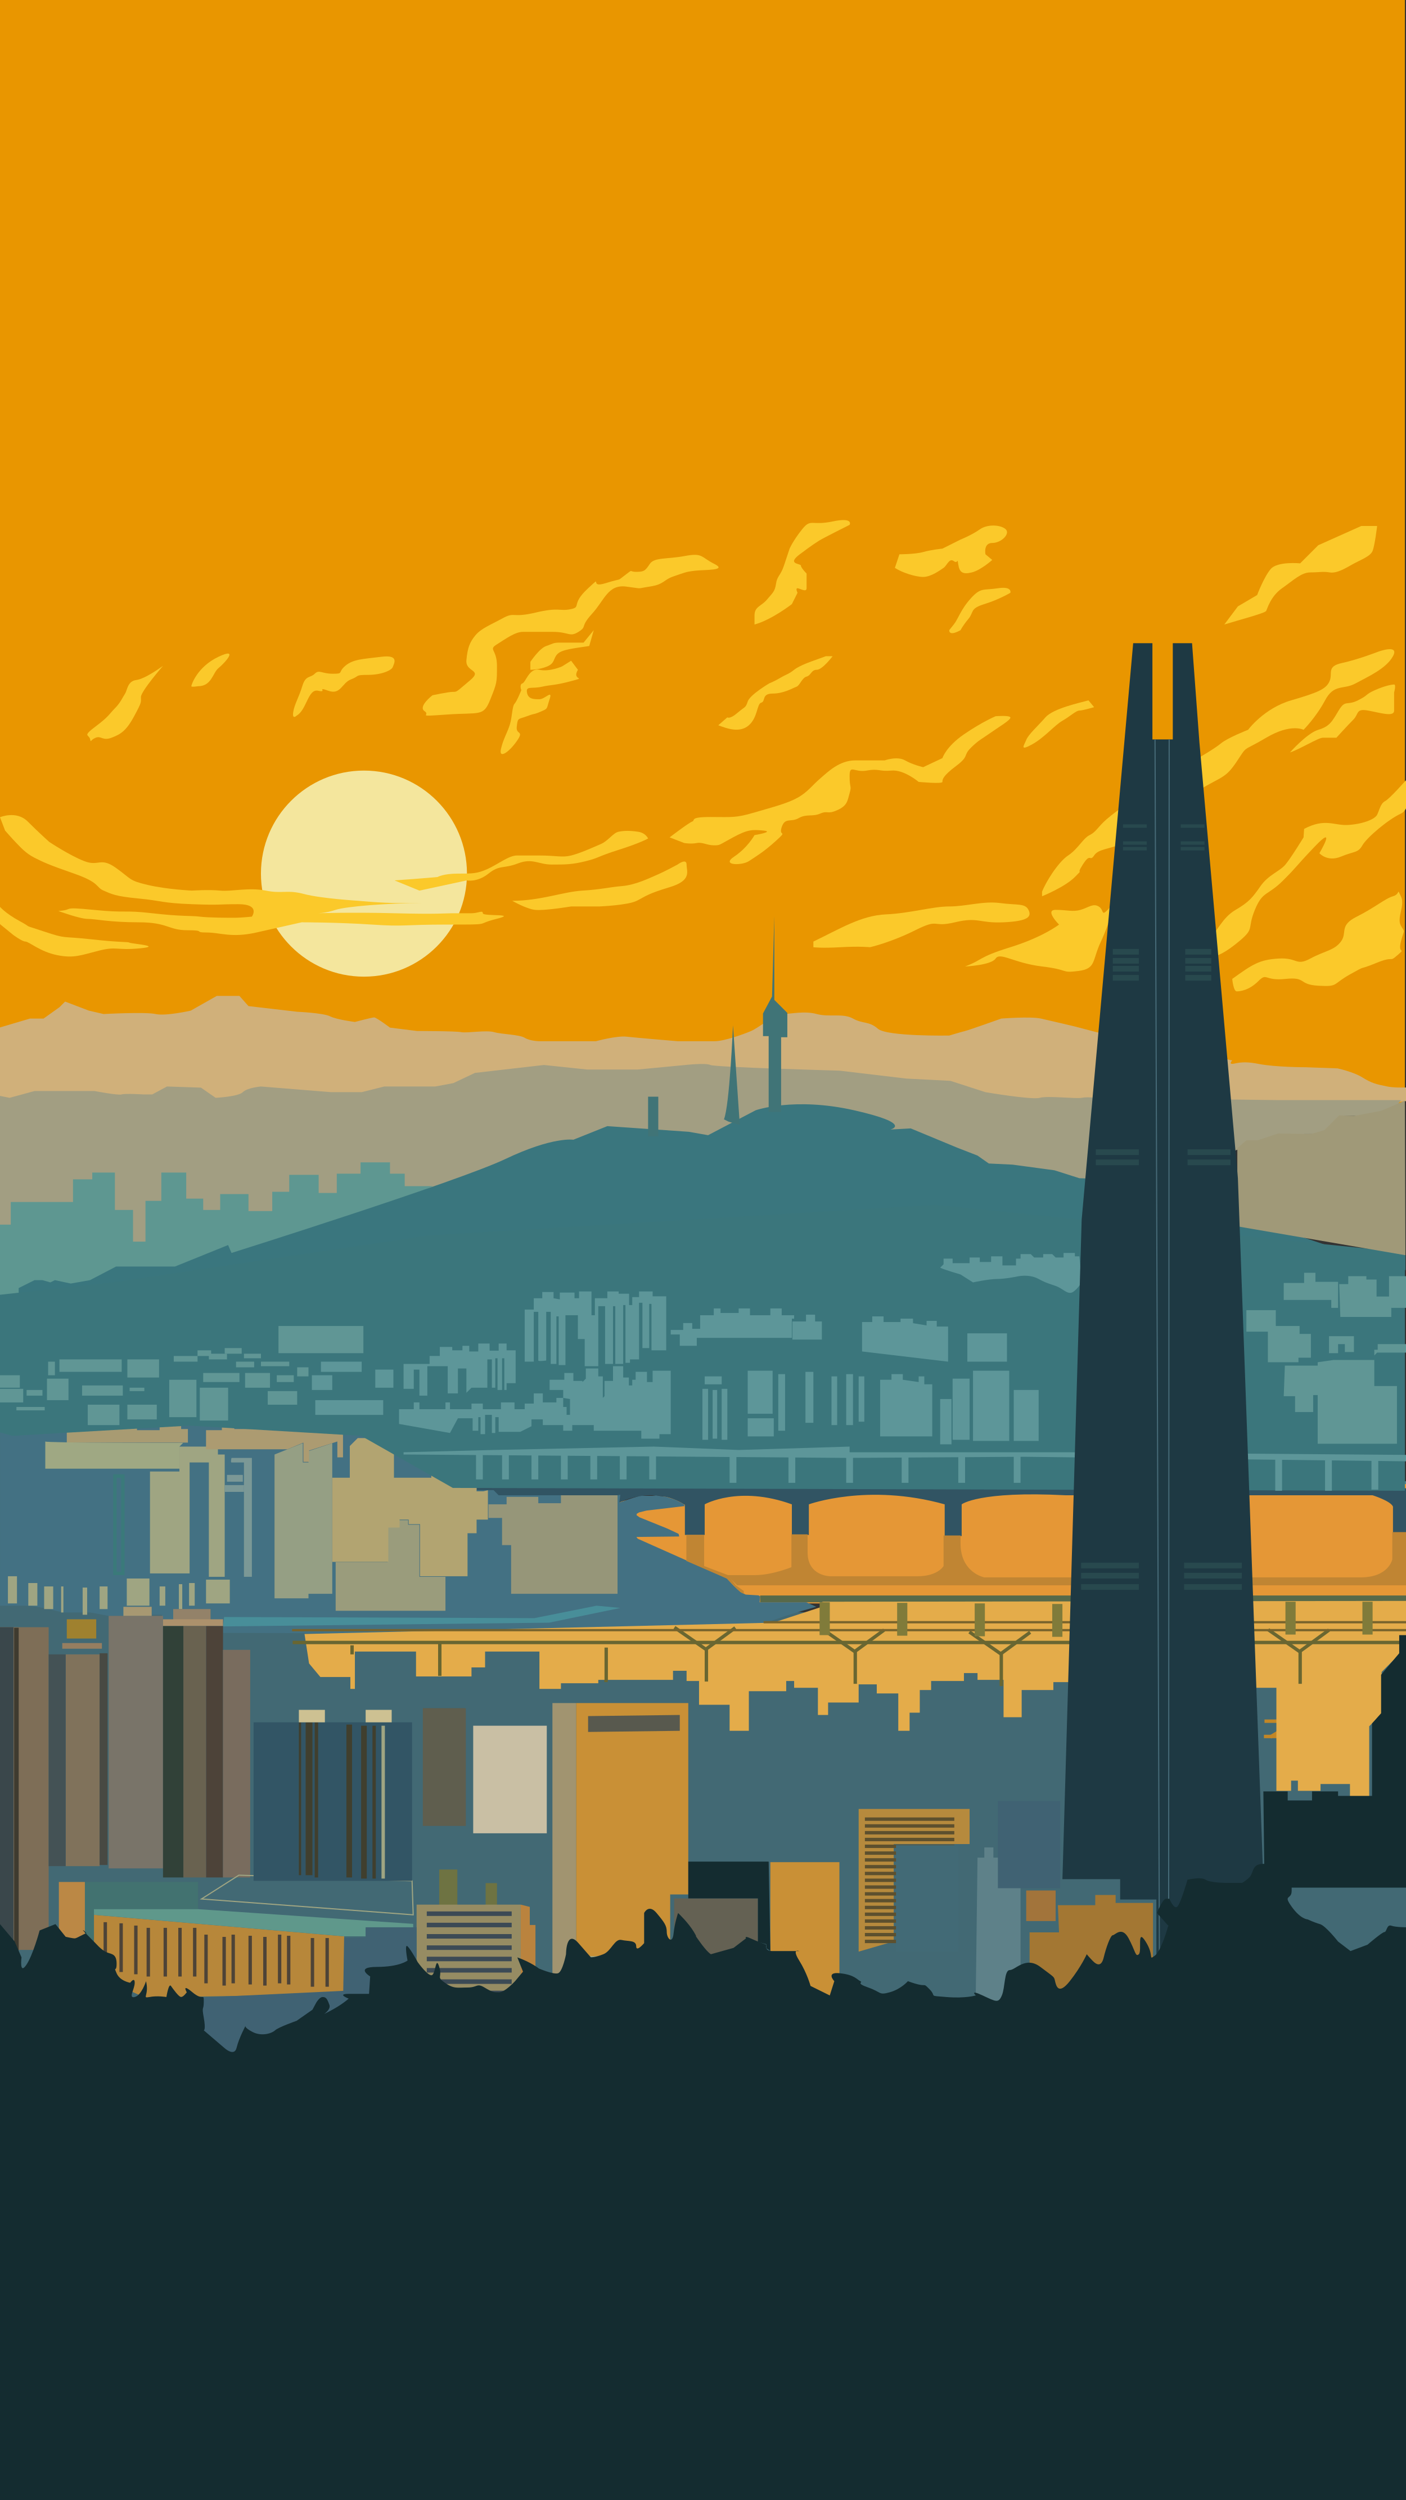 <?xml version="1.0" encoding="utf-8"?>
<!-- Generator: Adobe Illustrator 22.0.1, SVG Export Plug-In . SVG Version: 6.00 Build 0)  -->
<svg version="1.1" id="레이어_1" xmlns="http://www.w3.org/2000/svg" xmlns:xlink="http://www.w3.org/1999/xlink" x="0px"
	 y="0px" viewBox="0 0 1242 2208" enable-background="new 0 0 1242 2208" xml:space="preserve">
<rect x="0" y="0" width="1242" height="2208" fill="#333333" stroke="none"/>
<g>
	<defs>
		<rect id="SVGID_1_" width="1242" height="2209"/>
	</defs>
	<clipPath id="SVGID_2_">
		<use xlink:href="#SVGID_1_"  overflow="visible"/>
	</clipPath>
	<g clip-path="url(#SVGID_2_)">
		<polygon fill="#437183" points="425,1308 416,1319 470,1345 503,1323 502,1310 		"/>
		<polygon fill="#426974" points="1684,1484 0,1380 -220,2161 1462,2511 1566,1790 		"/>
		<linearGradient id="SVGID_3_" gradientUnits="userSpaceOnUse" x1="0" y1="487.5" x2="1241" y2="487.5">
			<stop  offset="0" style="stop-color:#7F47DD"/>
			<stop  offset="4.890638e-08" style="stop-color:#E99600"/>
			<stop  offset="0.517" style="stop-color:#FBAE17"/>
			<stop  offset="1" style="stop-color:#E9C300"/>
		</linearGradient>
		<linearGradient id="SVGID_4_" gradientUnits="userSpaceOnUse" x1="-0.5" y1="487.514" x2="1241.5" y2="487.514">
			<stop  offset="0" style="stop-color:#7F47DD"/>
			<stop  offset="4.890638e-08" style="stop-color:#E99600"/>
			<stop  offset="0.517" style="stop-color:#FBAE17"/>
			<stop  offset="1" style="stop-color:#E9C300"/>
		</linearGradient>
		<polygon fill="#E99600" stroke-miterlimit="10" points="0,908 0,0 1241,0 1241,975 		"/>
		<path fill="#D0B07A" d="M-0.5,907.5l27-8h12l14-10l5-5l21,8l13,3c0,0,37-2,46,0s31-3,31-3l23-13h20l8,9l43,5c0,0,23,1,29,4
			s22,5,22,5s15-4,17-4s14,9,14,9l24,3c0,0,34,0,39,1s22-2,29,0s22,2,27,5s13,3,13,3h50c0,0,18-5,27-4s45,4,45,4s25,0,33,0
			s25-6,32-9s21-15,28-15s19-3,30,0s23-1,32,4s14,2,22,9s63,6,63,6s10-3,14-4s32-11,32-11s26-2,35,0s30,7,30,7l19,5l120,25
			c0,0-3,3,0,3s8-3,23,0s42,3,42,3l28,1c0,0,14,3,22,8s12,6,22,8s26,0,33,1s27-3,27-3l-44,15l-180,18l-272-15l-134-3l-294,9l-186,12
			l-110-5l-66-5V907.5z"/>
		<path fill="#A29E82" d="M-63,964l8.5,2.5l27-3l21,3l15,3l22-6h42h11c0,0,21,4,24,3s19,0,19,0h8l13-7l30,1l13,9c0,0,20-1,24-5
			s16-5,16-5l62,5h27l20-5h15h30l16-3l19-9l61-7l38,4h45l42-4c0,0,18-2,22,0s114,5,114,5l59,7l39,2l31,10c0,0,41,7,48,5s32,1,37,0
			s12,0,12,0l160,2h80h30l-7,10l-25,4h-22l-13,16h-18l-26,2l-24,8l-15,6l-24,14l-28,3l-43.9,8H618.5h-134l-102,8l-44,34l-273,19
			h-110l-23-75L-63,964z"/>
		<circle fill="#F4E69D" cx="321.5" cy="771.5" r="91"/>
		<path fill="#FBC92A" d="M382,614c0,0-13,10-7,14s-9,5,20,3s32,2,38-13s6-15,6-30s-8-14,0-19s16-11,23-11s11,0,26,0s15,5,23,0
			s1-4,12-16s14-26,30-24s8,2,21,0s12-6,21-9s10-4,19-5s29,0,17-6s-10-10-26-7s-27,1-31,7s-5,7-12,7s-2-3-10,3s-1,2-17,7s-1-9-16,5
			s-5,16-15,18s-10-2-31,3s-18-1-29,5s-19,9-24,15s-7,11-8,22s15,8,3,18s-11,10-15,10S382,614,382,614z"/>
		<path fill="#FBC92A" d="M262,632c9-5,10-24,19-22s-2-4,9,0s12-7,20-10s3-4,15-4s21-4,22-7s6-11-10-9s-25,2-32,8s-1,7-11,7
			s-12-4-16,0s-8,1-11,11s-7,16-8,23S262,632,262,632z"/>
		<path fill="#FBC92A" d="M175,606c12,0,13-12,18-16s19-19,0-10s-24,25-24,26S175,606,175,606z"/>
		<path fill="#FBC92A" d="M144,588c0,0-19.5,22.5-19.5,27.5s1,4-6,17s-12,16-20,19s-9-2-14,0s-4,5-5,1s-7-2,5-11s12-11,17-16
			s7-10,9-13s2-11,10-12S144,588,144,588z"/>
		<path fill="#FBC92A" d="M520.5,570.5c-13,2-24,3-28,7s-2,8-9,11s-15,3-15,3v-7c0,0,8-12,14-14s6-3,12-3s21,0,21,0l9-11
			L520.5,570.5z"/>
		<path fill="#FBC92A" d="M510.5,591.5c-6,10,9,6-6,10s-17,3-26,5s-14-1-13,5s6,6,11,6s12-9,9,0s-1,8-8,11s-4,1-12,4s-8,1-9,9
			s7,3,0,13s-16,16-14,7s6-15,8-22s2-16,4-18s6-12,6-12s-2-5,1-6s6-14,15-12s20-3,20-3l8-5L510.5,591.5z"/>
		<path fill="#FBC92A" d="M634.5,640.5c8,3,19,7,27,0s7-19,11-20s0-8,10-8s18-5,21-6s5-8,9-9s4-6,9-6s14-12,14-12h-6l-11,4
			c0,0-12,4-17,8s-7,4-12,7s-10,5-10,5s-17,10-19,16s-2,4-9,10s-9,4-9,4L634.5,640.5z"/>
		<path fill="#FBC92A" d="M666.5,551.5c15-4,33-18,33-18l5-10c0,0-2-4,0-4s8,4,8,0s0-13,0-13s-5-5-5-7s-13-1-1-10s14-10,17-12
			s27-14,27-14s4-7-15-3s-19-3-27,7s-11,17-11,17s-2,6-5,15s-6,9-7,16s-3,8-8,14s-11,6-11,14S666.5,551.5,666.5,551.5z"/>
		<path fill="#FBC92A" d="M348.5,777.5c28-2,38-3,38-3s5-3,18-3s17,0,26-4s19-12,26-12s5,0,20,0s20,2,28,0s19-7,26-10s11-10,16-11
			s10-1,17,0s9,6,9,6s-7,4-26,10s-17,7-29,10s-18,3-30,3s-17-6-30-1s-16,1-26,9s-19.2,6-19.2,6l-41.8,9L348.5,777.5z"/>
		<path fill="#FBC92A" d="M591.5,739.5c0,0,17-13,20-14s-3-4,16-4s22,1,39-4s29-8,38-13s13-11,20-17s17-16,31-16s26,0,26,0
			s11-4,18,0s16,6,16,6l17-8c0,0,3-10,19-21s28-16,28-16s12-1,13,1s-11,9-18,14s-10,6-17,13s-1,7-13,16s-12,12-12,14s-21,0-21,0
			s-13-11-24-10s-11-2-22,0s-15-6-15,5s2,8,0,15s-2,11-11,15s-8,0-15,3s-12,0-19,4s-12-1-15,8s6,2-5,12s-18,14-24,18s-25,4-13-4
			s18-19,18-19s18-3,8-4s-14-1-27,6s-11,7-17,7s-10-3-15-2s-11,0-11,0L591.5,739.5z"/>
		<path fill="#FBC92A" d="M838.5,556.5c0,6,10,0,10,0s2-4,7-10s1-9,14-13s23-10,23-10s2-6-11-4s-15-1-24,9s-11,18-15,23
			S838.5,556.5,838.5,556.5z"/>
		<path fill="#FBC92A" d="M790.5,501.5c6,4,18,8,25,8s15-6,18-8s5-9,9-6s3-4,4,3s4,9,12,7s18-11,18-11l-6-5c0,0-2-10,6-10
			s16-8,12-12s-16-5-23,0s-17,9-17,9l-16,8c0,0-10,1-17,3s-21,2-21,2L790.5,501.5z"/>
		<path fill="#FBC92A" d="M961.5,618.5c-7,2-31,7-38,15s-15,15-17,20s-6,10,5,4s20-17,27-21s12-9,15-9s13-3,13-3L961.5,618.5z"/>
		<path fill="#FBC92A" d="M0,721.7c0,0,14.5-6.2,24.5,3.8s19,18,19,18s18,12,31,17s14-4,28,6s11,11,28,15s39,5,39,5s15-1,25,0
			s25.3-3,40.2,0c14.8,3,18.8-1,33.8,3s48,6,48,6s20,2,36,2s52,0,21,0s-68,3-77,6s-16,3-16,3s30-1,68,0s45,0,51,0s11,0,17,0
			s10-3,10,0s32,0,12,5s-2,5-43,5s-37,2-67,0s-62-2-62-2s-18,4-40,9s-32,0-44,0s0-2-17-2s-17-7-43-7s-38-3-45-3s-26-7-26-7
			c15-1,1-4,31-1s26,0,52,3s34,2,42,3s26,1,31,1s15-1,15-1s8-11-12-11s-14,1-41,0s-26-3-47-5s-24-4-31-7s-3-7-26-15s-27-10-35-14
			s-13-10-16-13s-10-11-10-11L0,721.7z"/>
		<path fill="#FBC92A" d="M-0.5,800.3c0,0,5,6.2,18,13.2s0,2,21,9s15,4,42,7s32,2,34,3s30,3,9,5s-20-2-36,2s-22,7-37,4s-25-12-28-12
			s-11-6-11-6l-12-9.8V800.3z"/>
		<path fill="#FBC92A" d="M452.5,795.5c25,0,45-8,62-9s23-3,35-4s24-7,31-10s18-9,18-9s8-6,8,0s5,14-15,20s-21,8-29,12s-33,5-33,5
			h-25c0,0-24,4-32,3S452.5,795.5,452.5,795.5z"/>
		<path fill="none" stroke="#FFFFFF" stroke-width="3" stroke-miterlimit="10" d="M449.5,794.5"/>
		<path fill="#FBC92A" d="M1152,732c19-10,26.5-2.5,39.5-3.5c8.3-0.6,15.3-2.5,19.9-4.8c2.6-1.3,4.4-2.8,5.1-4.2c2-4,3-10,7-12
			S1242,689,1242,689s6.5,24.5-4.5,29.5s-30,21-34,28s-7,5-19,10s-19-3-19-3s16-27-4-6s-14,16-28,30s-18,9-25,26s0,16-13,27
			s-20,14-29,16s-9-6,0-15s13-21,25-28s15-11,22-21s17-13,22-19s16-24,16-24L1152,732z"/>
		<path fill="#FBC92A" d="M1088.5,864.5c18-13,24-17,41-18s15,7,28,0s21-7,27-15s-2-14,14-22s25-16,32-18s3-8,7,0s-4,19,0,26
			s3,2,0,14s5,5-3,12s-2,0-19,7s-7,1-23,10s-10,11-28,10s-10-8-29-6s-16-6-24,2s-16,9-19,9S1088.5,864.5,1088.5,864.5z"/>
		<path fill="#FBC92A" d="M718.5,831.5c23-11,42-23,64-24s41-7,56-7s30-5,45-3s22,0,25,6s0,10-22,11s-22-5-43,0s-13-4-35,7
			s-40,15-40,15s-9-1-26,0s-24,0-24,0V831.5z"/>
		<path fill="#FBC92A" d="M852.5,853.5c16-6,11-8,40-17s43-20,43-20s-13-13-3-13s15,2,22,0s11-6,16-3s2,9,8,3s14-31,9-16
			s-7,27-15,44s-4,24-20,26s-7-1-32-4s-37-13-41-7S852.5,853.5,852.5,853.5z"/>
		<path fill="#FBC92A" d="M920.5,787.5c3-8,14-26,23-32s13-15,19-18s7-7,15-14s37-28,47-34s15-8,26-15s22-13,28-18s24-12,24-12
			s14-19,38-26s31-10,34-17s-3-13,11-16s32-10,32-10s19-7,13,4s-22,18-33,24s-19,0-27,15s-19,26-19,26s-11-6-33,7s-16,6-26,21
			s-13,13-33,25s-21,12-29,19s-16,20-34,27s-26,6-30,12s-3-3-10,8s2,2-7,11s-29,17-29,17V787.5z"/>
		<path fill="#FBC92A" d="M1139.5,664.5c9-3,25-13,29-13s12,0,12,0s10-11,15-16s2-10,13-8s23,6,23,0s0-16,0-16s2-7,0-7s-8,1-17,5
			s-5,4-15,9s-11-1-17,9s-8,14-18,17S1139.5,664.5,1139.5,664.5z"/>
		<path fill="#FBC92A" d="M1081.5,551.5c13-4,36-10,37-12s4-13,14-20s17-14,25-14s11-1,17,0s13-3,20-7s16-7,18-12s4-22,4-22h-14
			l-38,17l-16,16c0,0-20-2-26,5s-12,23-12,23l-17,10L1081.5,551.5z"/>
		<path fill="#5E9791" d="M-66,1060h10v-38h30l7,12v42h9v22.5h8.5v-17h11v-20h37h18v-20h17v-6h20v33h16v28h11v-36h14v-25h22v23h15
			v10h15v-14h25v15h21v-17h15v-15h26v16h16v-17h21v-10h26v10h13v11h25l-147,67c0,0-190,48-191,47s-49-19-49-19l3-43"/>
		<path fill="#3A767E" d="M0.5,1144.5v56l40,2l105-5l91-8v-23h41v-7h21v5h35v20h11h24v22h11v-8h7v-11h11v6h8v-5h9v5h7v-8h11v8h7v-8
			h9v7h7v10h8v-11v-35h6v-10h9v-6h9v6h7v-6h29v22h3v-16h8v-6h12v3h8v9h4v-6h5v-6h14v3h10v26l8,5l21-16h17l91,1l104,24h72l206-26h21
			l114-36v-13l-34-5h-24l-72-24l-20-5l-103-33l-35-1l-22-7l-37-5l-21-1l-10-7l-18-7l-41-17l-18,1c0,0,21-5-32-17s-87,0-87,0l-42,22
			l-17-3l-72-5l-30,12c0,0-18-3-60,17s-242,83-242,83l-3-7l-47,19h-52l-23,12l-17,3l-14-3l-4,2l-7-2h-7l-14,7v5l-7,2h-19h-40
			c-10-10-9,0-9,0l-8.5,0.5"/>
		<polygon fill="#407477" points="684,809 682,880 674,895 674,915 679,915 679,982 690,982 690,916 695.5,916 695.5,894.5 684,883 
					"/>
		<path fill="#407477" d="M647.5,905.5c0,0-3,71-8,83l4,2l10,3L647.5,905.5z"/>
		<rect x="572.5" y="968.5" fill="#407477" width="9" height="35"/>
		<polygon fill="#5D9699" points="237,1166 237,1195 246,1195 246,1171 321,1171 321,1196 333,1196 333,1166 299,1166 299,1158 
			278,1158 278,1166 		"/>
		<polygon fill="#5D9699" points="948,1177.5 909.5,1189.5 909.5,1231.5 946.5,1231.5 		"/>
		<rect x="41.5" y="1240.5" fill="#609695" width="23" height="16"/>
		<rect x="28.5" y="1204.5" fill="#609695" width="9" height="5"/>
		<rect x="-66.5" y="1232.5" fill="none" stroke="#D0B07A" stroke-width="3" stroke-miterlimit="10" width="45" height="21"/>
		<rect x="599.5" y="1284.5" fill="#5D9699" width="6" height="22"/>
		<rect x="1257.5" y="1288.5" fill="#5D9699" width="6" height="27"/>
		<polygon fill="#54838B" points="421,1309 1325,1308 1316,1314 421,1312 		"/>
		<path fill="#E59736" d="M585.8,1321.7c0,0-56.9,2.4-40.6,10.9c16.3,8.5,40.6,18.1,34.5,19.3c-6.1,1.2-39.6,0-37.6,2.4
			c2,2.4,15.2,9.7,15.2,9.7l66,33.9c0,0,10.2,13.3,12.2,14.5c2,1.2,6.1,3.6,6.1,3.6H1425v-25.4c0,0-24.4-12.1-69.1-19.3
			c-44.7-7.3-57.9-27.8-57.9-27.8s-32.5-32.7-47.3-32.7c-14.7,0-50.1-1.8-50.1-1.8L585.8,1321.7z"/>
		<rect x="671.5" y="1409" fill="#586949" width="759.5" height="6"/>
		<rect x="1272.5" y="1414.5" fill="none" stroke="#D0B07A" stroke-width="3" stroke-miterlimit="10" width="9" height="29"/>
		<path fill="#315463" d="M421,1312v4h15l4.5,4.5H547v6.5c0,0,30-16,58,2v26.5h17.5v-27c0,0,30-17,77,0v27h15v-27c0,0,52-19,120,0
			v28h15v-28c0,0,15-12,92-8h271c0,0,16,5,18,10v23h16v-26c0,0,0-7,37-7h32v-6L421,1312z"/>
		<rect x="1340.5" y="1414.5" fill="none" stroke="#D0B07A" stroke-width="3" stroke-miterlimit="10" width="9" height="29"/>
		<path fill="#437183" d="M671,1415h41.3l8.8,4c0,0-22,6-33,10s-15,5-15,5l-121,5c0,0-37,6-41,5s-314-2-314-2v-11h-11v-10h-33v9h-10
			v-4h-9v-7h-25v8H96l-16-3c0,0-22,0-24,0s-15-4-17-4s-10-2-17-2s-8,0-15,0s-7,0-7,0v-157l212-8l94,3h39l21,9l-14,15l4,4h64l1,32h15
			l4,6l105.7-1.5l2.3-0.5l-1,7c0,0,16.1-6,20-6c4,0,9,0,9,0l3.5-0.4l8.8,1.3l8.5,2.7l6.8,3.5l1.4,1.9l-33.9,4l-6.5,1.6l-2.1,1.2
			l-0.2,1.3l2.7,1.9l24.5,9.9l9.6,4.5l0.4,0.3l0.5,2.2l-37.2,0.4l-0.6,0.2l1.2,1.4l78.6,35l6.2,6.6l5.8,5.4l4.7,2.3l11.3,0.7
			l1.5,0.9L671,1415z"/>
		<rect x="1406.5" y="1414.5" fill="none" stroke="#D0B07A" stroke-width="3" stroke-miterlimit="10" width="9" height="29"/>
		<path fill="#C08533" d="M699.1,1355v29c0,0-17,7-32,7s-25,0-25,0l9,9h780v-5.3h-165.2c0,0-21-2.7-21-17.7s0-24,0-24h-15v24
			c0,0-3,16-28,16s-332.4,0-332.4,0s-21-4-21-30s0-7,0-7h-15v27c0,0-5,9-23,9s-77.1,0-77.1,0s-20,0-20-21v-16H699.1z"/>
		<polygon fill="#C08533" points="606.3,1378.5 606.3,1355.5 622,1355.5 622,1383 643,1391 650,1400 657,1405 657,1407.5 
			654.9,1406.5 651.3,1403.5 642,1394 		"/>
		<rect x="101.5" y="1303.5" fill="none" stroke="#3A7A7A" stroke-width="3" stroke-miterlimit="10" width="7" height="86"/>
		<polygon fill="#9FA582" points="132.5,1299.5 158.5,1299.5 158.5,1291.5 158.5,1277.5 192.5,1277.5 192.5,1284.5 198.5,1284.5 
			198.5,1392.5 184.5,1392.5 184.5,1291.5 167.5,1291.5 167.5,1389.5 132.5,1389.5 		"/>
		<path fill="#7B9896" d="M204.5,1287.5c0,0-1,4,0,4s11,0,11,0v101h7v-105H204.5z"/>
		<rect x="200.5" y="1302.5" fill="#7B9896" width="14" height="6"/>
		<polygon fill="#7B9896" points="200.5,1311.5 215.5,1311.5 215.5,1317.5 198.5,1317.5 198.5,1311.5 		"/>
		<polygon fill="#959F84" points="242.5,1284.5 242.5,1411.5 272.5,1411.5 272.5,1407.5 293.5,1407.5 293.5,1274.5 272.5,1281.5 
			272.5,1291.5 267.5,1291.5 267.5,1274.5 		"/>
		<polygon fill="#9A9C7C" points="296.5,1379.5 342.5,1379.5 342.5,1348.5 347.5,1348.5 351.5,1348.5 351.5,1342.5 360.5,1342.5 
			360.5,1346.5 370.5,1346.5 370.5,1392.5 393.5,1392.5 393.5,1422.5 296.5,1422.5 		"/>
		<polygon fill="#969679" points="545.5,1320.5 545.5,1407.5 451.5,1407.5 451.5,1364.5 443.5,1364.5 443.5,1340.5 431.5,1340.5 
			431.5,1328.5 447.5,1328.5 447.5,1321.9 475.5,1321.9 475.5,1327.5 495.5,1327.5 495.5,1320.5 		"/>
		<polygon fill="#B2A471" points="427,1317 421,1317 421,1309 414,1309 414,1297 404,1297 404,1303 397,1303 397,1299 381,1299 
			381,1305 348,1305 348,1270 316,1270 309,1277 309,1289.3 309,1305 293.5,1305 293.5,1379.3 343,1379.3 343,1349 353,1349 
			353,1342 361,1342 361,1346 371,1346 371,1392 413,1392 413,1354 421,1354 421,1342 431,1342 431,1316 		"/>
		<polygon fill="#AC9B71" points="298,1287 298,1273 273,1281 273,1291 268,1291 268,1274 253.9,1279.9 193,1279.9 182,1279.9 
			182,1263 196,1263 196,1258 207,1258 207,1262 231,1262 231,1258 243,1258 243,1263 256,1263 256,1254.5 272.5,1254.5 272.5,1263 
			303,1263 303,1287 		"/>
		<polygon fill="#A89B72" points="177,1274 166,1274 166,1262 160,1262 160,1253 141,1253 141,1263 121,1263 121,1254 108,1254 
			105,1257 85,1257 85,1254 73,1254 73,1260 59,1260 59,1274 		"/>
		<path fill="#9FA883" d="M40,1273v24h118.5v-19.5l3.3-3.3C161.8,1274.3,40,1274.3,40,1273z"/>
		<rect x="182" y="1395" fill="#9FA582" width="21" height="21"/>
		<rect x="167" y="1398" fill="#9FA582" width="5" height="20"/>
		<rect x="158" y="1399" fill="#9FA582" width="3" height="22"/>
		<rect x="141" y="1401" fill="#9FA582" width="5" height="17"/>
		<rect x="112" y="1394" fill="#9FA582" width="20" height="24"/>
		<rect x="88" y="1401" fill="#9FA582" width="7" height="20"/>
		<rect x="73" y="1402" fill="#9FA582" width="4" height="24"/>
		<rect x="54" y="1401" fill="#9FA582" width="2" height="23"/>
		<rect x="39" y="1401" fill="#9FA582" width="8" height="20"/>
		<rect x="25" y="1398" fill="#9FA582" width="8" height="20"/>
		<rect x="7" y="1392" fill="#9FA582" width="8" height="24"/>
		<polygon fill="#488E99" points="548,1420 485,1433 197,1436.3 198,1428 472,1429 527,1418 		"/>
		<polygon fill="#3B767C" points="1241,1106 1241,1316.5 400,1314 319,1268 167,1259 11,1268 0,1265 -1.5,1143.6 103,1132 379,1091 
			826,1064 		"/>
		<g>
			<rect x="246" y="1171" fill="#609695" width="75" height="24"/>
			<path fill="#5D9699" d="M489,1146.5v-5.5h-10v5.5h-7.5v10h-8v46h8v-44h4c0,0,0,42,0,43s7,0,7,0v-43h4v46h5v-42h2v43h6v-44h11v21
				h6v24h12v-53h6v51h7v-51h2v51h7v-52h2v51h4v-3h8v-50h3v40h6v-39h2v41h13v-47.7h-12v-4.3h-12v5h-6v7h-2.8v-10h-9.2v-2h-10v6h-11
				v15h-3v-21h-11v6h-4v-5h-13v6L489,1146.5z"/>
			<polygon fill="#5D9699" points="356.5,1226.5 356.5,1204.5 379.5,1204.5 379.5,1197.5 388.5,1197.5 388.5,1189.5 399.5,1189.5 
				399.5,1192.5 408.5,1192.5 408.5,1188.5 414.5,1188.5 414.5,1193.5 422.5,1193.5 422.5,1186.5 432.5,1186.5 432.5,1192.8 
				440.5,1192.8 440.5,1186.5 447.5,1186.5 447.5,1192.5 455.5,1192.5 455.5,1221.5 447.5,1221.5 447.5,1227.5 445.5,1227.5 
				445.5,1199.5 443.5,1199.5 443.5,1227.5 439.5,1227.5 439.5,1199.5 437.5,1199.5 437.5,1225.5 434.5,1225.5 434.5,1200.5 
				430.5,1200.5 430.5,1225.5 421.5,1225.5 416.5,1225.5 412,1230 412,1208.5 404.5,1208.5 404.5,1230.5 395.5,1230.5 395.5,1206.5 
				377.5,1206.5 377.5,1232.5 370.5,1232.5 370.5,1209.5 365.5,1209.5 365.5,1226.5 			"/>
			<polygon fill="#5D9699" points="592.5,1174.5 603.5,1174.5 603.5,1168.4 611.5,1168.4 611.5,1173.5 618.5,1173.5 618.5,1161.5 
				630.5,1161.5 630.5,1155.5 636.5,1155.5 636.5,1159.5 652.5,1159.5 652.5,1155.5 662.5,1155.5 662.5,1161.5 680.5,1161.5 
				680.5,1155.5 690.5,1155.5 690.5,1161.5 701.5,1161.5 701.5,1164.5 699.5,1164.5 699.5,1181.5 615.5,1181.5 615.5,1188.5 
				600.5,1188.5 600.5,1178.5 592.5,1178.5 			"/>
			<polygon fill="#5D9699" points="700,1167 712,1167 712,1161 720,1161 720,1167 726,1167 726,1183 700,1183 			"/>
			<polygon fill="#5D9699" points="761.5,1167.5 770.5,1167.5 770.5,1162.5 780.5,1162.5 780.5,1167.5 795.5,1167.5 795.5,1164.5 
				806.5,1164.5 806.5,1168.5 818.5,1170.5 818.5,1166.5 827.5,1166.5 827.5,1171.5 837.5,1171.5 837.5,1202.5 761.5,1193.5 			"/>
			<polygon fill="#5D9699" points="352.5,1257.5 352.5,1244.5 365.5,1244.5 365.5,1238.5 370.5,1238.5 370.5,1244.5 393.5,1244.5 
				393.5,1238.5 397.5,1238.5 397.5,1244.5 416.5,1244.5 416.5,1239.5 426.5,1239.5 426.5,1244.5 442.5,1244.5 442.5,1238.5 
				454.5,1238.5 454.5,1244.5 463.5,1244.5 463.5,1239.5 471.5,1239.5 471.5,1230.5 479.5,1230.5 479.5,1238.5 491.5,1238.5 
				491.5,1234.5 497.5,1234.5 497.5,1242.5 500.5,1242.5 500.5,1249.5 503.5,1249.5 503.5,1235.5 497.5,1234.5 497.5,1231.5 
				497.5,1227.5 485.5,1227.5 485.5,1218.5 498.5,1218.5 498.5,1212.5 506.5,1212.5 506.5,1219.5 514.5,1219.5 514.5,1220.5 
				517.5,1217.5 517.5,1208.5 528.5,1208.5 528.5,1215.5 532.5,1215.5 532.5,1234.5 534,1233 534,1219.5 541.5,1219.5 541.5,1206.5 
				550.5,1206.5 550.5,1216.5 555.5,1216.5 555.5,1223.5 558.5,1223.5 558.5,1218.5 561.5,1218.5 561.5,1211.5 571.5,1211.5 
				571.5,1220.5 576.5,1220.5 576.5,1210.5 592.5,1210.5 592.5,1266.5 582.5,1266.5 582.5,1270.5 566.5,1270.5 566.5,1263.5 
				524.5,1263.5 524.5,1258.5 505.5,1258.5 505.5,1263.5 497.5,1263.5 497.5,1258.5 479.5,1258.5 479.5,1253.5 469.5,1253.5 
				469.5,1259.5 459.5,1264.5 440.5,1264.5 440.5,1251.5 437.5,1251.5 437.5,1265.5 434.5,1265.5 434.5,1249.5 428.5,1249.5 
				428.5,1266.5 424.5,1266.5 424.5,1251.5 422.5,1251.5 422.5,1263.5 417.5,1263.5 417.5,1252.5 404.5,1252.5 397.5,1265.5 			"/>
			<rect x="660.5" y="1210.5" fill="#5D9699" width="22" height="38"/>
			<rect x="660.5" y="1252.5" fill="#5D9699" width="23" height="16"/>
			<rect x="687.5" y="1213.5" fill="#5D9699" width="6" height="50"/>
			<rect x="711.5" y="1211.5" fill="#5D9699" width="7" height="45"/>
			<rect x="734.5" y="1215.5" fill="#5D9699" width="5" height="43"/>
			<rect x="747.5" y="1213.5" fill="#5D9699" width="6" height="45"/>
			<rect x="758.5" y="1215.5" fill="#5D9699" width="5" height="40"/>
			<rect x="622.5" y="1215.5" fill="#5D9699" width="15" height="7"/>
			<rect x="620.5" y="1226.5" fill="#5D9699" width="5" height="45"/>
			<rect x="629.5" y="1227.5" fill="#5D9699" width="4" height="43"/>
			<rect x="637.5" y="1226.5" fill="#5D9699" width="5" height="45"/>
			<polygon fill="#5D9699" points="777.5,1218.5 787.5,1218.5 787.5,1213.5 797.5,1213.5 797.5,1218.5 811.5,1220.5 811.5,1215.5 
				816.5,1215.5 816.5,1222.5 823.5,1222.5 823.5,1268.5 777.5,1268.5 			"/>
			<rect x="859.5" y="1210.5" fill="#5D9699" width="32" height="62"/>
			<rect x="895.5" y="1227.5" fill="#5D9699" width="22" height="45"/>
			<rect x="854.5" y="1177.5" fill="#5D9699" width="35" height="25"/>
			<rect x="830.5" y="1235.5" fill="#5D9699" width="10" height="40"/>
			<rect x="841.5" y="1217.5" fill="#5D9699" width="15" height="54"/>
			<path fill="#5D9699" d="M830.5,1119.5c4,2,18,6,18,6l11,7c0,0,14-3,21-3s17-2,17-2s11-3,20,2s14,5,19,8s8,6,12,3s7-8,7-8l-2-23
				h-4v-3h-10v4h-7l-3-3h-8v3h-8l-3-3h-9v4h-4v6h-12v-8h-10v5h-10v-4h-9v5h-15v-4h-8v5L830.5,1119.5z"/>
			<rect x="278.5" y="1236.5" fill="#5D9699" width="60" height="13"/>
			<rect x="236.5" y="1228.5" fill="#609695" width="26" height="12"/>
			<rect x="275.5" y="1214.5" fill="#5D9699" width="18" height="13"/>
			<rect x="262.5" y="1207.5" fill="#609695" width="10" height="8"/>
			<rect x="244.5" y="1214.5" fill="#609695" width="15" height="6"/>
			<rect x="283.5" y="1202.5" fill="#5D9699" width="36" height="9"/>
			<rect x="331.5" y="1209.5" fill="#5D9699" width="16" height="16"/>
			<rect x="230.5" y="1202.5" fill="#609695" width="25" height="4"/>
			<rect x="216.5" y="1212.5" fill="#609695" width="22" height="13"/>
			<rect x="208.5" y="1202.5" fill="#609695" width="16" height="5"/>
			<rect x="215.5" y="1195.5" fill="#609695" width="15" height="4"/>
			<rect x="198.5" y="1190.5" fill="#609695" width="15" height="5"/>
			<rect x="184.5" y="1195.5" fill="#609695" width="16" height="5"/>
			<rect x="174.5" y="1192.5" fill="#609695" width="12" height="5"/>
			<rect x="153.5" y="1197.5" fill="#609695" width="21" height="5"/>
			<rect x="179.5" y="1212.5" fill="#609695" width="32" height="8"/>
			<rect x="176.5" y="1225.5" fill="#609695" width="25" height="29"/>
			<rect x="149.5" y="1218.5" fill="#609695" width="24" height="33"/>
			<rect x="41.5" y="1217.5" fill="#609695" width="19" height="19"/>
			<rect x="77.5" y="1240.5" fill="#609695" width="28" height="18"/>
			<rect x="112.5" y="1240.5" fill="#609695" width="26" height="13"/>
			<rect x="72.5" y="1223.5" fill="#609695" width="36" height="9"/>
			<rect x="114.5" y="1225.5" fill="#609695" width="13" height="3"/>
			<rect x="52.5" y="1200.5" fill="#609695" width="55" height="11"/>
			<rect x="112.5" y="1200.5" fill="#609695" width="28" height="16"/>
			<rect x="42.5" y="1202.5" fill="#609695" width="6" height="12"/>
			<rect x="23.5" y="1227.5" fill="#609695" width="14" height="5"/>
			<rect x="-6.5" y="1226.5" fill="#609695" width="27" height="12"/>
			<rect x="-1.5" y="1214.5" fill="#609695" width="19" height="11"/>
			<rect x="14.5" y="1242.5" fill="#609695" width="25" height="3"/>
			<polygon fill="#5D9699" points="356.5,1282.5 435.5,1280.5 577.5,1277.5 652.5,1280.5 750.5,1277.5 750.5,1282.5 942.5,1282.5 
				1327.5,1285.5 1327.5,1291.5 904.5,1286.5 747.5,1287.5 361.5,1284.5 356.5,1284.5 			"/>
			<rect x="420.5" y="1284.5" fill="#5D9699" width="6" height="22"/>
			<rect x="443.5" y="1284.5" fill="#5D9699" width="6" height="22"/>
			<rect x="469.5" y="1284.5" fill="#5D9699" width="6" height="22"/>
			<rect x="495.5" y="1284.5" fill="#5D9699" width="6" height="22"/>
			<rect x="521.5" y="1284.5" fill="#5D9699" width="6" height="22"/>
			<rect x="547.5" y="1284.5" fill="#5D9699" width="6" height="22"/>
			<rect x="573.5" y="1284.5" fill="#5D9699" width="6" height="22"/>
			<rect x="644.5" y="1284.5" fill="#5D9699" width="6" height="25"/>
			<rect x="696.5" y="1284.5" fill="#5D9699" width="6" height="25"/>
			<rect x="747.5" y="1284.5" fill="#5D9699" width="6" height="25"/>
			<rect x="796.5" y="1284.5" fill="#5D9699" width="6" height="25"/>
			<rect x="846.5" y="1284.5" fill="#5D9699" width="6" height="25"/>
			<rect x="895.5" y="1284.5" fill="#5D9699" width="6" height="25"/>
			<rect x="1126.5" y="1287.5" fill="#5D9699" width="6" height="29"/>
			<rect x="1170.5" y="1289.5" fill="#5D9699" width="6" height="27"/>
			<rect x="1211.5" y="1288.5" fill="#5D9699" width="6" height="27"/>
			<polygon fill="#609695" points="1134,1148 1134,1133 1152,1133 1152,1124 1162,1124 1162,1132 1182,1132 1182,1155 1176,1155 
				1176,1148 			"/>
			<polygon fill="#609695" points="1183,1134 1191,1134 1191,1127 1201,1127 1207,1127 1207,1130 1216,1130 1216,1145 1227,1145 
				1227,1127 1242,1127 1242,1155 1229,1155 1229,1163 1184,1163 			"/>
			<rect x="1101" y="1157" fill="#609695" width="26" height="19"/>
			<polygon fill="#609695" points="1126,1171 1148,1171 1148,1178 1158,1178 1158,1199 1147,1199 1147,1203 1120,1203 1120,1171 			
				"/>
			<polygon fill="#609695" points="1135,1206 1170,1206 1170,1223 1167,1223 1167,1232 1160,1232 1160,1247 1144,1247 1144,1233 
				1134,1233 			"/>
			<polygon fill="#609695" points="1178,1201 1214,1201 1214,1224 1234,1224 1234,1275 1164,1275 1164,1203 			"/>
			<polygon fill="#609695" points="1174,1180 1196,1180 1196,1194 1188,1194 1188,1187 1182,1187 1182,1195 1174,1195 			"/>
			<path fill="#609695" d="M1242,1187h-25v5h-3v5l2.5-2.5h25.5C1242,1194.5,1242,1185.8,1242,1187z"/>
		</g>
		<polygon fill="#A09978" points="1241,972 1220,981 1196,985.5 1183,985 1170,998 1158,1001.5 1129,1001 1111,1007 1101,1007 
			1093,1014 1093,1083 1241.5,1108.5 		"/>
		<line fill="none" stroke="#696631" stroke-width="3" stroke-miterlimit="10" x1="535.3" y1="1441.5" x2="535.3" y2="1485.5"/>
		<line fill="none" stroke="#C28626" stroke-width="3" stroke-miterlimit="10" x1="1117" y1="1520" x2="1208" y2="1520"/>
		<polyline fill="none" stroke="#C28626" stroke-width="3" stroke-miterlimit="10" points="1148.5,1486 1148.5,1519 1173.5,1533.5 
					"/>
		<line fill="none" stroke="#C28626" stroke-width="3" stroke-miterlimit="10" x1="1148.5" y1="1518" x2="1122" y2="1534"/>
		<line fill="none" stroke="#C28626" stroke-width="3" stroke-miterlimit="10" x1="1116.5" y1="1533.5" x2="1202.5" y2="1533.5"/>
		<rect x="955" y="1411" fill="#28494E" width="51" height="5"/>
		<rect x="1046" y="1411" fill="#28494E" width="51" height="5"/>
		<polygon fill="#E4AC4A" points="726,1414.5 732,1417 683,1433 269,1443 273,1469 283,1481 309.5,1481 309.5,1491.5 313.5,1491.5 
			313.5,1458.5 367.5,1458.5 367.5,1480.5 416.5,1480.5 416.5,1472.5 428.5,1472.5 428.5,1458.5 476.5,1458.5 476.5,1491.5 
			495.5,1491.5 495.5,1486.5 528.5,1486.5 528.5,1483.5 594.5,1483.5 594.5,1475.5 606.5,1475.5 606.5,1484.5 617.5,1484.5 
			617.5,1500.5 617.5,1505.5 644.5,1505.5 644.5,1528.5 661.5,1528.5 661.5,1493.5 694.5,1493.5 694.5,1484.5 701.5,1484.5 
			701.5,1490.5 722.5,1490.5 722.5,1514.5 731.5,1514.5 731.5,1503.5 758.5,1503.5 758.5,1487.5 774.5,1487.5 774.5,1495.5 
			793.5,1495.5 793.5,1528.5 803.5,1528.5 803.5,1512.5 812.5,1512.5 812.5,1492.5 822.5,1492.5 822.5,1484.5 851.5,1484.5 
			851.5,1477.5 863.5,1477.5 863.5,1483.5 886.5,1483.5 886.5,1516.5 902.5,1516.5 902.5,1492.5 930.5,1492.5 930.5,1485.5 
			944.5,1485.5 944.5,1490.5 949.5,1490.5 1127.5,1490.5 1127.5,1581.5 1140.5,1581.5 1140.5,1572.5 1146.5,1572.5 1146.5,1581.5 
			1166.5,1581.5 1166.5,1575.5 1192.5,1575.5 1192.5,1587.5 1209.5,1587.5 1209.5,1524.5 1220.5,1513.5 1220.5,1476.5 
			1236.5,1460.5 1236.5,1444.5 1315.5,1444.5 1315.5,1456.5 1355.5,1456.5 1355.5,1471.5 1374.5,1471.5 1374.5,1485.5 
			1387.5,1485.5 1383,1481 1443.5,1481 1443.5,1413.5 		"/>
		<g>
			<line fill="none" stroke="#696631" stroke-width="3" stroke-miterlimit="10" x1="258.5" y1="1450.5" x2="1430.5" y2="1450.5"/>
			<g>
				<polyline fill="none" stroke="#696631" stroke-width="3" stroke-miterlimit="10" points="595.8,1437.2 623.5,1456.5 
					649.5,1437.5 				"/>
				<line fill="none" stroke="#696631" stroke-width="3" stroke-miterlimit="10" x1="624" y1="1456" x2="624" y2="1485"/>
			</g>
			<g>
				<polyline fill="none" stroke="#696631" stroke-width="3" stroke-miterlimit="10" points="727.3,1439.2 755,1458.5 781,1439.5 
									"/>
				<line fill="none" stroke="#696631" stroke-width="3" stroke-miterlimit="10" x1="755.5" y1="1458" x2="755.5" y2="1487"/>
			</g>
			<g>
				<polyline fill="none" stroke="#696631" stroke-width="3" stroke-miterlimit="10" points="856.3,1441.2 884,1460.5 910,1441.5 
									"/>
				<line fill="none" stroke="#696631" stroke-width="3" stroke-miterlimit="10" x1="884.5" y1="1460" x2="884.5" y2="1489"/>
			</g>
			<g>
				<polyline fill="none" stroke="#696631" stroke-width="3" stroke-miterlimit="10" points="1120.3,1439.2 1148,1458.5 
					1174,1439.5 				"/>
				<line fill="none" stroke="#696631" stroke-width="3" stroke-miterlimit="10" x1="1148.5" y1="1458" x2="1148.5" y2="1487"/>
			</g>
			<g>
				<polyline fill="none" stroke="#696631" stroke-width="3" stroke-miterlimit="10" points="1253.3,1439.2 1281,1458.5 
					1307,1439.5 				"/>
				<line fill="none" stroke="#696631" stroke-width="3" stroke-miterlimit="10" x1="1281.5" y1="1458" x2="1281.5" y2="1487"/>
			</g>
			<g>
				<polyline fill="none" stroke="#696631" stroke-width="3" stroke-miterlimit="10" points="1379.3,1439.2 1407,1458.5 
					1433,1439.5 				"/>
				<line fill="none" stroke="#696631" stroke-width="3" stroke-miterlimit="10" x1="1407.5" y1="1458" x2="1407.5" y2="1487"/>
			</g>
			<line fill="none" stroke="#77632C" stroke-width="2" stroke-miterlimit="10" x1="258" y1="1439.6" x2="1431" y2="1439.6"/>
			<line fill="none" stroke="#77632C" stroke-width="2" stroke-miterlimit="10" x1="674.5" y1="1432.6" x2="1431" y2="1432.6"/>
			<line fill="none" stroke="#696631" stroke-width="3" stroke-miterlimit="10" x1="311" y1="1453" x2="311" y2="1461"/>
			<line fill="none" stroke="#696631" stroke-width="3" stroke-miterlimit="10" x1="388.5" y1="1451" x2="388.5" y2="1480"/>
			<line fill="none" stroke="#696631" stroke-width="3" stroke-miterlimit="10" x1="535.5" y1="1455" x2="535.5" y2="1484"/>
		</g>
		<g>
			<rect x="724" y="1415" fill="#807B3A" width="9" height="29"/>
			<rect x="792.5" y="1415.5" fill="#807B3A" width="9" height="29"/>
			<rect x="861" y="1416" fill="#807B3A" width="9" height="29"/>
			<rect x="929.5" y="1416.5" fill="#807B3A" width="9" height="29"/>
			<rect x="998" y="1417" fill="#807B3A" width="9" height="29"/>
			<rect x="1066.5" y="1417.5" fill="#807B3A" width="9" height="29"/>
			<rect x="1135.5" y="1414.5" fill="#807B3A" width="9" height="29"/>
			<rect x="1203.5" y="1414.5" fill="#807B3A" width="9" height="29"/>
		</g>
		<path fill="#1E3943" d="M1053,568h-17v85h-18v-85h-17l-45.5,509.1l-17,582.4h51v18h32v115h23l12-6h6l4,1l16-2c0,0,2,0,5,0
			s10,2,10,2s1,0,3,0s7-3,9-2s11,0,11,0l-27-745l-34-385L1053,568z"/>
		<g>
			<rect x="992" y="728" fill="#28494E" width="21" height="3"/>
			<rect x="992" y="743" fill="#28494E" width="21" height="3"/>
			<rect x="983" y="838" fill="#28494E" width="23" height="5"/>
			<rect x="983" y="846" fill="#28494E" width="23" height="5"/>
			<rect x="983" y="853" fill="#28494E" width="23" height="5"/>
			<rect x="968" y="1015" fill="#28494E" width="38" height="5"/>
			<rect x="955" y="1380" fill="#28494E" width="51" height="5"/>
			<rect x="955" y="1389" fill="#28494E" width="51" height="5"/>
			<rect x="955" y="1399" fill="#28494E" width="51" height="5"/>
			<rect x="1046" y="1380" fill="#28494E" width="51" height="5"/>
			<rect x="1046" y="1389" fill="#28494E" width="51" height="5"/>
			<rect x="1046" y="1399" fill="#28494E" width="51" height="5"/>
			<rect x="968" y="1024" fill="#28494E" width="38" height="5"/>
			<rect x="1049" y="1015" fill="#28494E" width="38" height="5"/>
			<rect x="1049" y="1024" fill="#28494E" width="38" height="5"/>
			<rect x="983" y="861" fill="#28494E" width="23" height="5"/>
			<rect x="1047" y="838" fill="#28494E" width="23" height="5"/>
			<rect x="1047" y="846" fill="#28494E" width="23" height="5"/>
			<rect x="1047" y="853" fill="#28494E" width="23" height="5"/>
			<rect x="1047" y="861" fill="#28494E" width="23" height="5"/>
			<rect x="992" y="748" fill="#28494E" width="21" height="3"/>
			<rect x="1043" y="743" fill="#28494E" width="21" height="3"/>
			<rect x="1043" y="748" fill="#28494E" width="21" height="3"/>
			<rect x="1043" y="728" fill="#28494E" width="21" height="3"/>
			<line fill="none" stroke="#466A77" stroke-miterlimit="10" x1="1020.3" y1="653" x2="1024.4" y2="1792.5"/>
			<line fill="none" stroke="#466A77" stroke-miterlimit="10" x1="1032.8" y1="653" x2="1032.3" y2="1792.5"/>
		</g>
		<rect y="1437" fill="#7E6E57" width="43" height="285"/>
		<rect x="58" y="1461" fill="#80725B" width="30" height="187"/>
		<rect x="43" y="1461" fill="#445255" width="15" height="187"/>
		<rect x="88" y="1460" fill="#484943" width="7" height="187"/>
		<rect x="55" y="1451" fill="#967E60" width="35" height="5"/>
		<rect x="59" y="1430" fill="#9F812F" width="26" height="17"/>
		<rect x="96" y="1427" fill="#797469" width="48" height="223"/>
		<rect x="109" y="1419" fill="#A79872" width="25" height="8"/>
		<rect x="153" y="1421" fill="#938269" width="33" height="10"/>
		<rect x="144" y="1430" fill="#AC916C" width="53" height="6"/>
		<rect x="144" y="1436" fill="#314138" width="18" height="222"/>
		<rect x="182" y="1436" fill="#4D4339" width="15" height="222"/>
		<rect x="162" y="1436" fill="#696250" width="20" height="222"/>
		<rect x="197" y="1457" fill="#796C5E" width="24" height="201"/>
		<rect y="1437" fill="#3A474B" width="12" height="285"/>
		<rect x="12.5" y="1437.5" fill="#3F3B2F" width="4" height="285"/>
		<rect x="52" y="1662" fill="#BB8845" width="23" height="80"/>
		<polygon fill="#427270" points="75,1662 175,1662 175,1686 83,1686 83,1736 75,1736 		"/>
		<polygon fill="#B7873A" points="83,1691 304,1710 304,1761 128,1764 83,1744 		"/>
		<polyline fill="#5F988B" points="83,1691 83,1686 175,1686 365,1699 365,1703 323,1703 323,1710 304,1710 		"/>
		<polygon fill="none" stroke="#9FA582" stroke-miterlimit="10" points="364,1661 211,1656 178,1677 365,1691 		"/>
		<rect x="224" y="1521" fill="#325565" width="140" height="140"/>
		<rect x="264" y="1521" fill="#403F2E" width="2" height="135"/>
		<rect x="270" y="1521" fill="#403F2E" width="6" height="135"/>
		<rect x="278" y="1521" fill="#403F2E" width="3" height="137"/>
		<rect x="306" y="1523" fill="#403F2E" width="5" height="135"/>
		<rect x="319" y="1524" fill="#403F2E" width="5" height="135"/>
		<rect x="329" y="1524" fill="#403F2E" width="3" height="135"/>
		<rect x="337" y="1524" fill="#9FA582" width="3" height="135"/>
		<rect x="264" y="1510" fill="#CDC192" width="23" height="11"/>
		<rect x="323" y="1510" fill="#CDC192" width="23" height="11"/>
		<rect x="388" y="1651" fill="#6E7342" width="16" height="53"/>
		<rect x="429" y="1663" fill="#6E7342" width="10" height="39"/>
		<rect x="368" y="1682" fill="#968C63" width="92" height="150"/>
		<polygon fill="#BA833E" points="460,1682 468,1684 468,1700 473,1700 473,1819 460,1819 		"/>
		<g>
			<rect x="377" y="1688" fill="#3C4A55" width="75" height="4"/>
			<rect x="377" y="1698" fill="#3C4A55" width="75" height="4"/>
			<rect x="377" y="1708" fill="#3C4A55" width="75" height="4"/>
			<rect x="377" y="1718" fill="#3C4A55" width="75" height="4"/>
			<rect x="377" y="1728" fill="#3C4A55" width="75" height="4"/>
			<rect x="377" y="1738" fill="#3C4A55" width="75" height="4"/>
			<rect x="377" y="1748" fill="#3C4A55" width="75" height="4"/>
			<rect x="377" y="1758" fill="#3C4A55" width="75" height="4"/>
			<rect x="377" y="1768" fill="#3C4A55" width="75" height="4"/>
			<rect x="377" y="1778" fill="#3C4A55" width="75" height="4"/>
			<rect x="377" y="1788" fill="#3C4A55" width="75" height="4"/>
			<rect x="377" y="1798" fill="#3C4A55" width="75" height="4"/>
			<rect x="377" y="1808" fill="#3C4A55" width="75" height="4"/>
			<rect x="377" y="1818" fill="#3C4A55" width="75" height="4"/>
			<rect x="377" y="1828" fill="#3C4A55" width="75" height="4"/>
		</g>
		<polygon fill="#A19470" points="509,1504 509,1740 503,1740 503,1770 488,1770 488,1504 		"/>
		<polygon fill="#C99036" points="509,1504 608,1504 608,1673 592,1673 592,1728 509,1728 		"/>
		<rect x="517" y="1742" fill="none" stroke="#9FA582" stroke-miterlimit="10" width="76" height="30"/>
		<polygon fill="none" stroke="#9FA582" stroke-miterlimit="10" points="504.3,1740 517,1740 517,1772 502,1772 502,1740 		"/>
		<rect x="534.3" y="1728" fill="none" stroke="#9FA582" stroke-miterlimit="10" width="50.5" height="14"/>
		<rect x="509" y="1728" fill="none" stroke="#9FA582" stroke-miterlimit="10" width="25" height="14"/>
		<rect x="245.5" y="1708.5" fill="#4D4337" width="3" height="43"/>
		<g>
			<rect x="91.5" y="1697.5" fill="#4D4337" width="3" height="43"/>
			<rect x="105.5" y="1698.5" fill="#4D4337" width="3" height="43"/>
			<rect x="118.5" y="1700.5" fill="#4D4337" width="3" height="43"/>
			<rect x="129.5" y="1702.5" fill="#4D4337" width="3" height="43"/>
			<rect x="144.5" y="1702.5" fill="#4D4337" width="3" height="43"/>
			<rect x="157.5" y="1702.5" fill="#4D4337" width="3" height="43"/>
			<rect x="170.5" y="1702.5" fill="#4D4337" width="3" height="43"/>
			<rect x="180.5" y="1708.5" fill="#4D4337" width="3" height="43"/>
			<rect x="196.5" y="1710.5" fill="#4D4337" width="3" height="43"/>
			<rect x="204.5" y="1708.5" fill="#4D4337" width="3" height="43"/>
			<rect x="219.5" y="1709.5" fill="#4D4337" width="3" height="43"/>
			<rect x="232.5" y="1710.5" fill="#4D4337" width="3" height="43"/>
			<rect x="253.5" y="1709.5" fill="#4D4337" width="3" height="43"/>
			<rect x="274.5" y="1711.5" fill="#4D4337" width="3" height="43"/>
			<rect x="287.5" y="1711.5" fill="#4D4337" width="3" height="43"/>
		</g>
		<rect x="418" y="1524" fill="#C9BFA4" width="65" height="95"/>
		<rect x="373.5" y="1508.5" fill="#5F5E4E" width="38" height="104"/>
		<rect x="595.5" y="1676.5" fill="#646153" width="74" height="125"/>
		<rect x="680.5" y="1644.5" fill="#C99036" width="61" height="118"/>
		<polygon fill="#B68A3D" points="758.5,1597.5 856.5,1597.5 856.5,1628.5 789.5,1628.5 789.5,1714.5 758.5,1723.5 		"/>
		<polygon fill="#5E8189" points="863.5,1640.5 869.5,1640.5 869.5,1631.5 877.5,1631.5 877.5,1640.5 883.5,1640.5 883.5,1645.5 
			901.5,1645.5 901.5,1797.5 861.5,1797.5 		"/>
		<rect x="906.5" y="1669.5" fill="#A2743B" width="26" height="27"/>
		<polygon fill="#A37733" points="934.5,1682.5 967.5,1682.5 967.5,1673.5 985.5,1673.5 985.5,1680.5 1018.5,1680.5 1018.5,1839.5 
			976.5,1839.5 976.5,1824.5 935.5,1824.5 935.5,1794.5 909.5,1794.5 909.5,1706.5 935.5,1706.5 		"/>
		<rect x="881.5" y="1590.5" fill="#406273" width="55" height="77"/>
		<polygon fill="#58594E" points="519.5,1515.5 519.5,1529.5 600.5,1528.5 600.5,1514.5 		"/>
		<polygon fill="#142C30" points="1116,1582 1137.5,1582 1137.5,1590 1159,1590 1159,1582 1182,1582 1182,1586 1212,1586 1212,1522 
			1220,1513 1220,1479 1236,1460 1236,1444 1242,1444 1242,1667 1117,1667 		"/>
		<polygon fill="#142C30" points="679,1644 608,1644 608,1676.5 669.5,1676.5 669.5,1715 677,1717 677,1720.5 680.5,1722.9 		"/>
		<rect x="764" y="1605" fill="#5D502E" width="79" height="3"/>
		<rect x="764" y="1611" fill="#5D502E" width="79" height="3"/>
		<rect x="764" y="1617" fill="#5D502E" width="79" height="3"/>
		<rect x="764" y="1623" fill="#5D502E" width="79" height="3"/>
		<rect x="764" y="1629" fill="#5D502E" width="79" height="3"/>
		<rect x="764" y="1635" fill="#5D502E" width="79" height="3"/>
		<rect x="764" y="1641" fill="#5D502E" width="79" height="3"/>
		<rect x="764" y="1647" fill="#5D502E" width="79" height="3"/>
		<rect x="764" y="1653" fill="#5D502E" width="79" height="3"/>
		<rect x="764" y="1659" fill="#5D502E" width="79" height="3"/>
		<rect x="764" y="1665" fill="#5D502E" width="79" height="3"/>
		<rect x="764" y="1671" fill="#5D502E" width="79" height="3"/>
		<rect x="764" y="1677" fill="#5D502E" width="79" height="3"/>
		<rect x="764" y="1683" fill="#5D502E" width="79" height="3"/>
		<rect x="764" y="1689" fill="#5D502E" width="79" height="3"/>
		<rect x="764" y="1695" fill="#5D502E" width="79" height="3"/>
		<rect x="764" y="1701" fill="#5D502E" width="79" height="3"/>
		<rect x="764" y="1707" fill="#5D502E" width="79" height="3"/>
		<rect x="764" y="1713" fill="#5D502E" width="79" height="3"/>
		<rect x="791.5" y="1629.5" fill="#426A76" width="55" height="94"/>
		<polygon fill="#406273" points="179.8,1764 173,1802 204,1828 316,1770 306,1758 		"/>
		<polygon fill="#406273" points="304,1711.5 303,1770 348,1788 368,1727.5 368,1702 323,1702 323,1711 		"/>
		<path fill="#142C30" d="M0,1699.2l13,15.4l6,14c0,0-2,15.4,4,7s12-30.8,12-30.8l14-5.6l9,11.2c0,0,6,1.4,8,1.4s8-4.2,10-4.2
			s-7-7,0,0c7,7,11,11.2,11,11.2s4,4.2,8,5.6s8,1.4,8,9.8c0,8.4-3,1.4,0,8.4c3,7,12,8.4,12,8.4s4-5.6,4,0s-6,14,0,12.6
			c6-1.4,10-14,10-14c3,12.6-4,15.4,3,14c7-1.4,15,0,15,0s2-12.6,4-9.8c2,2.8,7,9.8,9,9.8s5-4.2,5-4.2s-5-8.4,5,0
			c10,8.4,10,0,10,8.4c0,8.4-2,2.8,0,14s0,11.2,0,11.2l18,15.4c0,0,9,8.4,11,0c2-8.4,8-19.6,8-19.6s-2,1.4,6,5.6s17,1.4,20-1.4
			c3-2.8,19-8.4,19-8.4l14-9.8l3-5.6c0,0,3-5.6,6-5.6s4,1.4,6,7s-11,11.2,0,5.6s17-11.2,17-11.2s-11-4.2,0-4.2s16,0,18,0s0,0,0,0
			l1-15.4c0,0-14-8.4,6-8.4s27-5.6,27-5.6s-3-15.4,0-12.6c3,2.8,9,14,9,14s10,14,13,11.2c3-2.8,3-16.8,6-7s-3,8.4,5,14
			s11,4.2,20,4.2s8-4.2,15,0s8,4.2,13,4.2s14-9.8,14-9.8l7-8.4l-5-12.6c12,4.2,19,9.8,19,9.8s13,5.6,17,4.2c4-1.4,7-16.8,7-16.8
			s0-22.4,11-9.8c11,12.6,11,12.6,11,12.6s4,0,11-2.8c7-2.8,10-14,16-12.6c6,1.4,13,0,13,5.6s7-2.8,7-2.8v-26.6c0,0,4-8.4,11,0
			c7,8.4,9,11.2,9,16.8s5,11.2,6,1.4s4-18.2,4-18.2s9,8.4,14,16.8c5,8.4-2-1.4,5,8.4s10,11.2,10,11.2l20-5.6l11-8.4c0,0-2-2.8,4,0
			c6,2.8,14,5.6,14,5.6s-2,5.6,5,5.6s24,0,24,0s-7-2.8,0,8.4s10,22.4,10,22.4l17,8.4l4-12.6c0,0-8-8.4,5-7c13,1.4,15,5.6,18,7
			c3,1.4-5,1.4,7,5.6s9,7,19,4.2c10-2.8,16-9.8,16-9.8c19,7,12,0,19,7s-2,5.6,15,7c17,1.4,26-1.4,26-1.4s-6-5.6,6,0s14,7,17,0
			s2-22.4,7-22.4s14-12.6,27-2.8s12,8.4,13,12.6c1,4.2,3,12.6,13,0c10-12.6,15-23.8,15-23.8s1,1.4,5,5.6s8,5.6,10-2.8
			c2-8.4,6-19.6,8-19.6s8-8.4,14,2.8c6,11.2,6,16.8,9,14c3-2.8-2-23.8,6-11.2s2,16.8,8,12.6c6-4.2,12-26.6,12-26.6l-10-11.2
			c0,0,5-12.6,8-12.6s3,0,3,0s4,9.8,7,7c3-2.8,9-23.8,9-23.8s12-2.8,16,0c4,2.8,19,2.8,19,2.8h13c0,0,1,0,6-4.2
			c5-4.2,2-12.6,13-12.6s16,1.4,19,4.2c3,2.8,6,2.8,6,7s0,4.2,0,12.6c0,8.4-8,2.8,0,14s14,11.2,14,11.2s6,2.8,11,4.2
			s16,15.4,16,15.4l11,8.4l15-5.6c0,0,13-11.2,15-11.2s2-7,6-5.6c4,1.4,13,1.4,13,1.4v4.2V2210H0L0,1699.2z"/>
	</g>
</g>
</svg>
